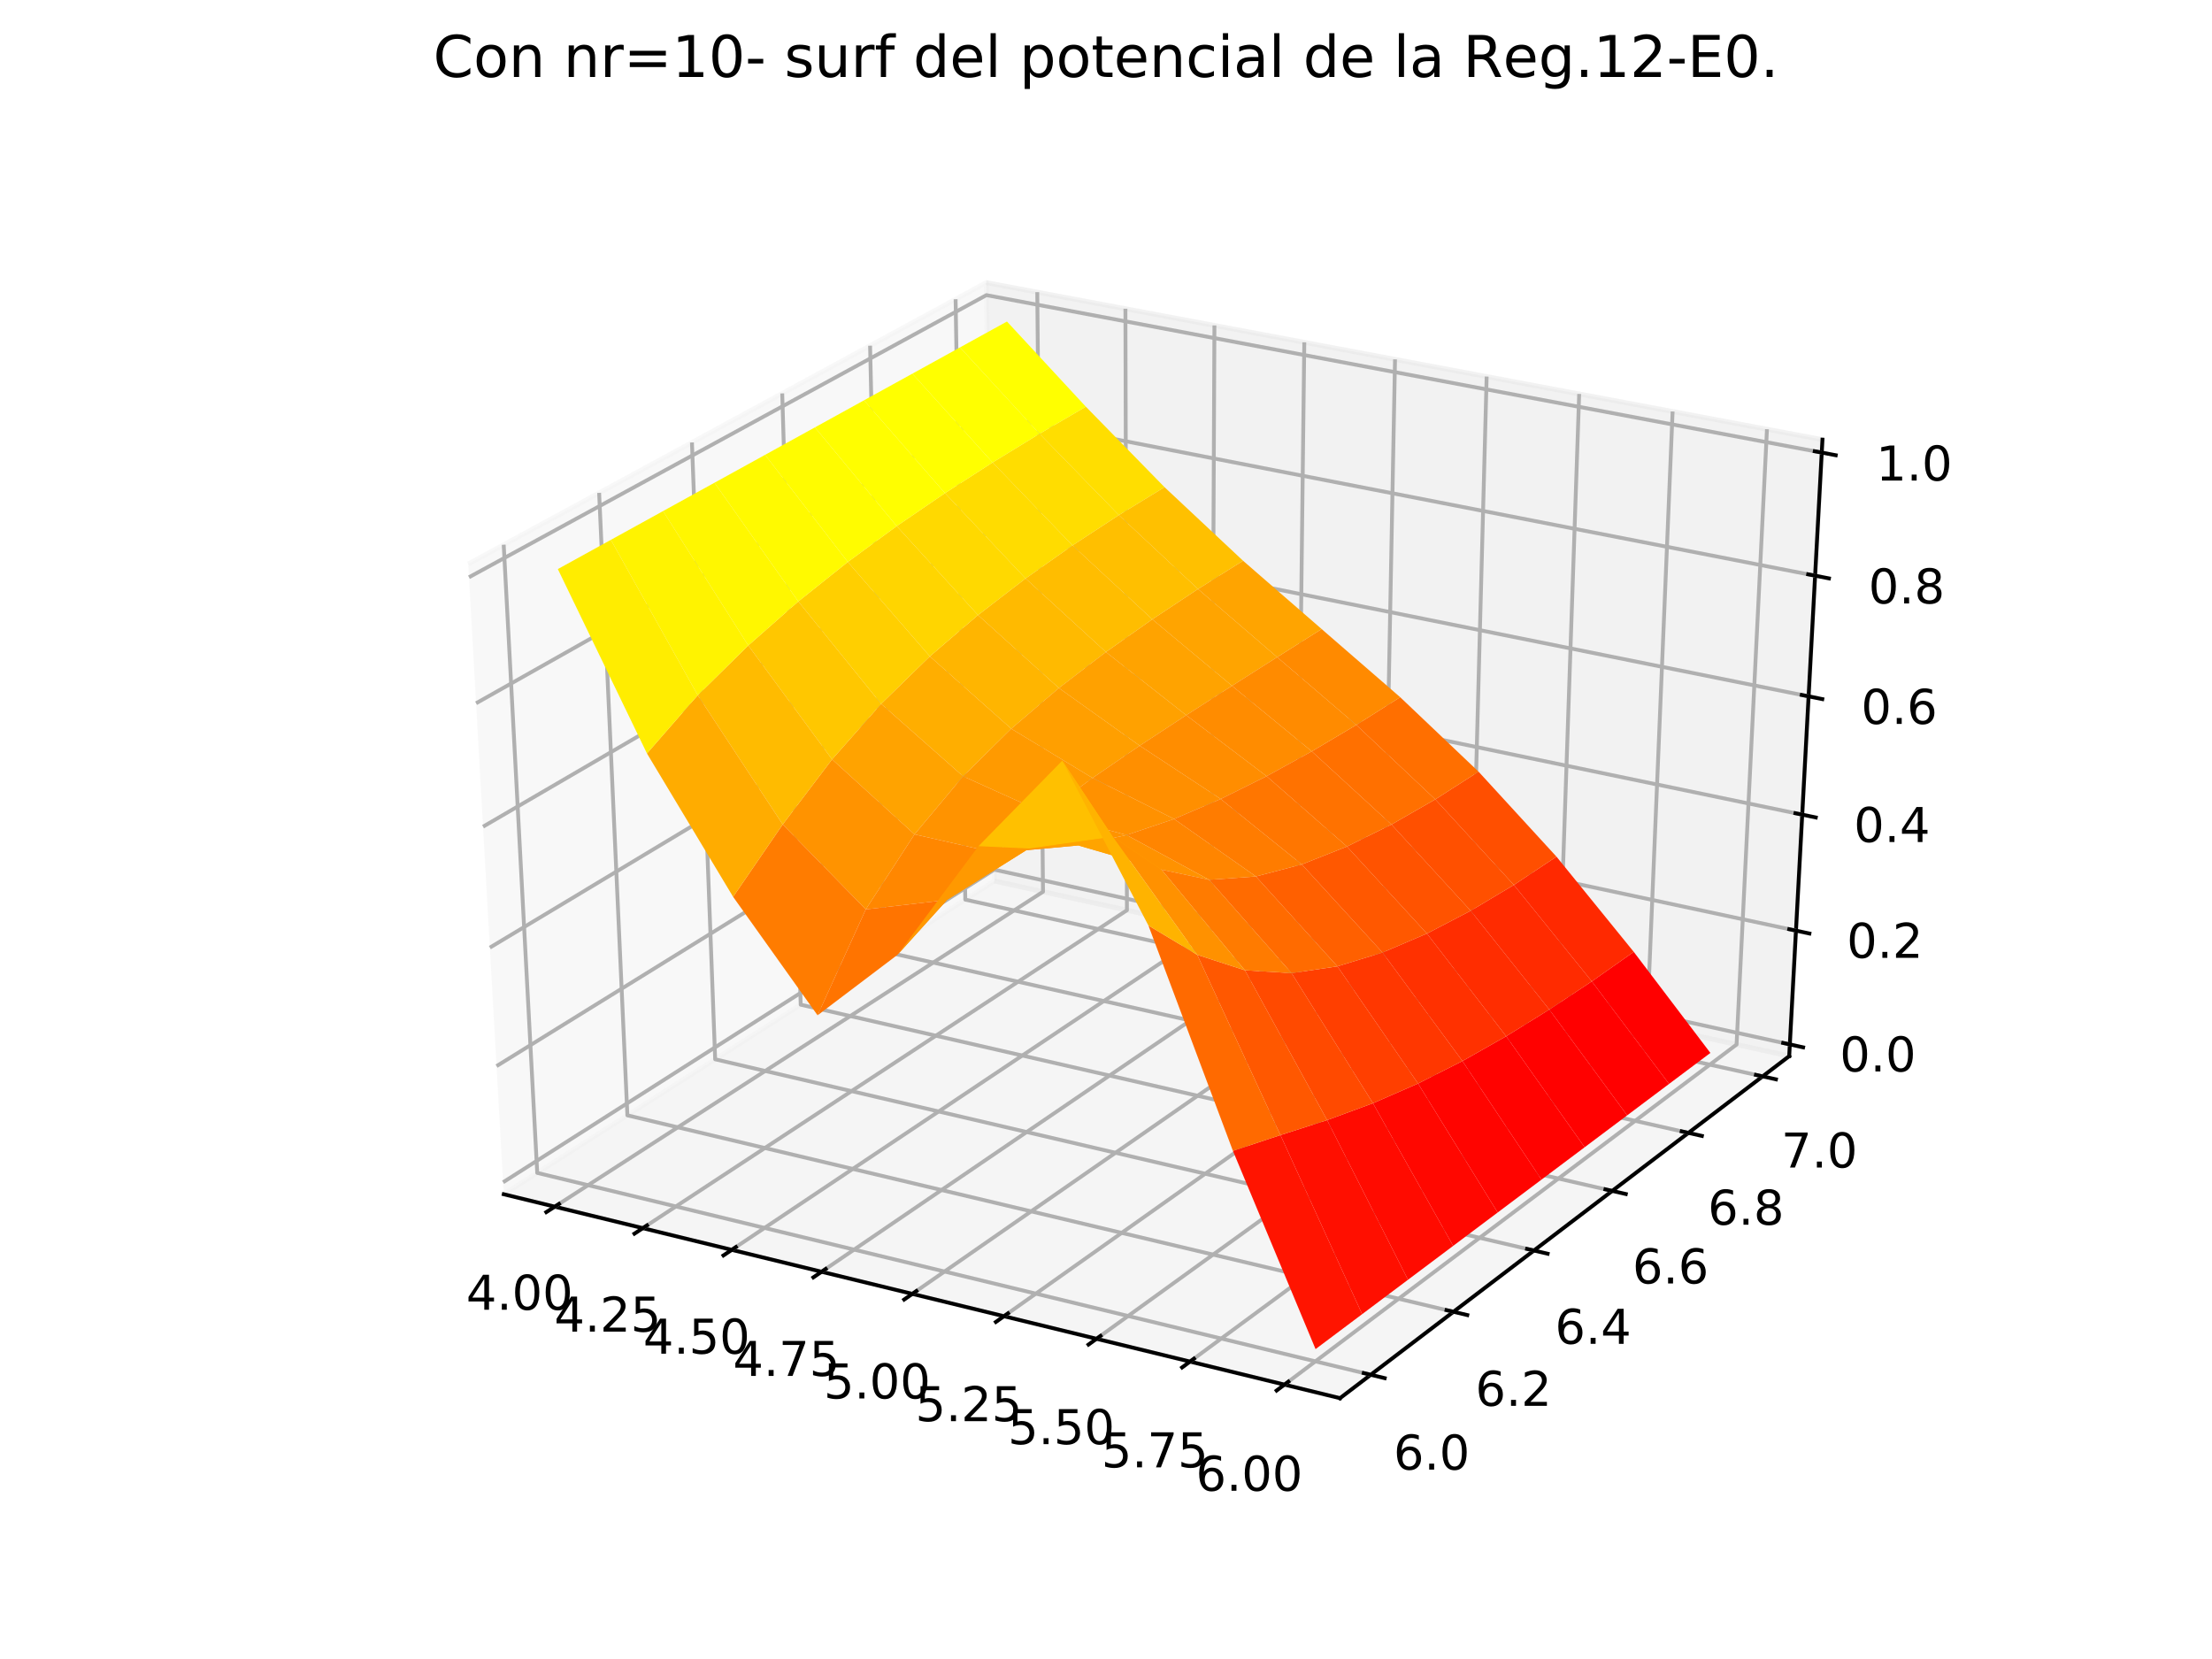 <?xml version="1.0" encoding="utf-8" standalone="no"?>
<!DOCTYPE svg PUBLIC "-//W3C//DTD SVG 1.1//EN"
  "http://www.w3.org/Graphics/SVG/1.1/DTD/svg11.dtd">
<!-- Created with matplotlib (https://matplotlib.org/) -->
<svg height="345.6pt" version="1.1" viewBox="0 0 460.8 345.6" width="460.8pt" xmlns="http://www.w3.org/2000/svg" xmlns:xlink="http://www.w3.org/1999/xlink">
 <defs>
  <style type="text/css">
*{stroke-linecap:butt;stroke-linejoin:round;}
  </style>
 </defs>
 <g id="figure_1">
  <g id="patch_1">
   <path d="M 0 345.6 
L 460.8 345.6 
L 460.8 0 
L 0 0 
z
" style="fill:#ffffff;"/>
  </g>
  <g id="patch_2">
   <path d="M 57.6 307.584 
L 414.72 307.584 
L 414.72 41.472 
L 57.6 41.472 
z
" style="fill:#ffffff;"/>
  </g>
  <g id="pane3d_1">
   <g id="patch_3">
    <path d="M 104.942 248.783 
L 207.151 183.538 
L 205.45 58.866 
L 97.541 117.487 
" style="fill:#f2f2f2;opacity:0.5;stroke:#f2f2f2;stroke-linejoin:miter;"/>
   </g>
  </g>
  <g id="pane3d_2">
   <g id="patch_4">
    <path d="M 207.151 183.538 
L 372.721 220.014 
L 379.649 91.583 
L 205.45 58.866 
" style="fill:#e6e6e6;opacity:0.5;stroke:#e6e6e6;stroke-linejoin:miter;"/>
   </g>
  </g>
  <g id="pane3d_3">
   <g id="patch_5">
    <path d="M 104.942 248.783 
L 279.144 291.265 
L 372.721 220.014 
L 207.151 183.538 
" style="fill:#ececec;opacity:0.5;stroke:#ececec;stroke-linejoin:miter;"/>
   </g>
  </g>
  <g id="axis3d_1">
   <g id="line2d_1">
    <path d="M 104.942 248.783 
L 279.144 291.265 
" style="fill:none;stroke:#000000;stroke-linecap:square;stroke-width:0.8;"/>
   </g>
   <g id="Line3DCollection_1">
    <path d="M 115.562 251.373 
L 217.277 185.769 
L 216.082 60.863 
" style="fill:none;stroke:#b0b0b0;stroke-width:0.8;"/>
    <path d="M 133.91 255.847 
L 234.762 189.621 
L 234.446 64.312 
" style="fill:none;stroke:#b0b0b0;stroke-width:0.8;"/>
    <path d="M 152.44 260.366 
L 252.406 193.508 
L 252.987 67.794 
" style="fill:none;stroke:#b0b0b0;stroke-width:0.8;"/>
    <path d="M 171.153 264.929 
L 270.212 197.431 
L 271.708 71.31 
" style="fill:none;stroke:#b0b0b0;stroke-width:0.8;"/>
    <path d="M 190.052 269.538 
L 288.183 201.39 
L 290.61 74.86 
" style="fill:none;stroke:#b0b0b0;stroke-width:0.8;"/>
    <path d="M 209.142 274.194 
L 306.321 205.386 
L 309.697 78.445 
" style="fill:none;stroke:#b0b0b0;stroke-width:0.8;"/>
    <path d="M 228.423 278.896 
L 324.628 209.419 
L 328.971 82.065 
" style="fill:none;stroke:#b0b0b0;stroke-width:0.8;"/>
    <path d="M 247.899 283.645 
L 343.107 213.49 
L 348.435 85.72 
" style="fill:none;stroke:#b0b0b0;stroke-width:0.8;"/>
    <path d="M 267.574 288.443 
L 361.759 217.599 
L 368.092 89.412 
" style="fill:none;stroke:#b0b0b0;stroke-width:0.8;"/>
   </g>
   <g id="xtick_1">
    <g id="line2d_2">
     <path d="M 116.439 250.807 
L 113.806 252.505 
" style="fill:none;stroke:#000000;stroke-linecap:square;stroke-width:0.8;"/>
    </g>
    <g id="text_1">
     <!-- 4.00 -->
     <defs>
      <path d="M 37.797 64.312 
L 12.891 25.391 
L 37.797 25.391 
z
M 35.203 72.906 
L 47.609 72.906 
L 47.609 25.391 
L 58.016 25.391 
L 58.016 17.188 
L 47.609 17.188 
L 47.609 0 
L 37.797 0 
L 37.797 17.188 
L 4.891 17.188 
L 4.891 26.703 
z
" id="DejaVuSans-52"/>
      <path d="M 10.688 12.406 
L 21 12.406 
L 21 0 
L 10.688 0 
z
" id="DejaVuSans-46"/>
      <path d="M 31.781 66.406 
Q 24.172 66.406 20.328 58.906 
Q 16.5 51.422 16.5 36.375 
Q 16.5 21.391 20.328 13.891 
Q 24.172 6.391 31.781 6.391 
Q 39.453 6.391 43.281 13.891 
Q 47.125 21.391 47.125 36.375 
Q 47.125 51.422 43.281 58.906 
Q 39.453 66.406 31.781 66.406 
z
M 31.781 74.219 
Q 44.047 74.219 50.516 64.516 
Q 56.984 54.828 56.984 36.375 
Q 56.984 17.969 50.516 8.266 
Q 44.047 -1.422 31.781 -1.422 
Q 19.531 -1.422 13.062 8.266 
Q 6.594 17.969 6.594 36.375 
Q 6.594 54.828 13.062 64.516 
Q 19.531 74.219 31.781 74.219 
z
" id="DejaVuSans-48"/>
     </defs>
     <g transform="translate(97.109 272.845)scale(0.1 -0.1)">
      <use xlink:href="#DejaVuSans-52"/>
      <use x="63.623" xlink:href="#DejaVuSans-46"/>
      <use x="95.41" xlink:href="#DejaVuSans-48"/>
      <use x="159.033" xlink:href="#DejaVuSans-48"/>
     </g>
    </g>
   </g>
   <g id="xtick_2">
    <g id="line2d_3">
     <path d="M 134.78 255.276 
L 132.169 256.991 
" style="fill:none;stroke:#000000;stroke-linecap:square;stroke-width:0.8;"/>
    </g>
    <g id="text_2">
     <!-- 4.25 -->
     <defs>
      <path d="M 19.188 8.297 
L 53.609 8.297 
L 53.609 0 
L 7.328 0 
L 7.328 8.297 
Q 12.938 14.109 22.625 23.891 
Q 32.328 33.688 34.812 36.531 
Q 39.547 41.844 41.422 45.531 
Q 43.312 49.219 43.312 52.781 
Q 43.312 58.594 39.234 62.25 
Q 35.156 65.922 28.609 65.922 
Q 23.969 65.922 18.812 64.312 
Q 13.672 62.703 7.812 59.422 
L 7.812 69.391 
Q 13.766 71.781 18.938 73 
Q 24.125 74.219 28.422 74.219 
Q 39.75 74.219 46.484 68.547 
Q 53.219 62.891 53.219 53.422 
Q 53.219 48.922 51.531 44.891 
Q 49.859 40.875 45.406 35.406 
Q 44.188 33.984 37.641 27.219 
Q 31.109 20.453 19.188 8.297 
z
" id="DejaVuSans-50"/>
      <path d="M 10.797 72.906 
L 49.516 72.906 
L 49.516 64.594 
L 19.828 64.594 
L 19.828 46.734 
Q 21.969 47.469 24.109 47.828 
Q 26.266 48.188 28.422 48.188 
Q 40.625 48.188 47.75 41.5 
Q 54.891 34.812 54.891 23.391 
Q 54.891 11.625 47.562 5.094 
Q 40.234 -1.422 26.906 -1.422 
Q 22.312 -1.422 17.547 -0.641 
Q 12.797 0.141 7.719 1.703 
L 7.719 11.625 
Q 12.109 9.234 16.797 8.062 
Q 21.484 6.891 26.703 6.891 
Q 35.156 6.891 40.078 11.328 
Q 45.016 15.766 45.016 23.391 
Q 45.016 31 40.078 35.438 
Q 35.156 39.891 26.703 39.891 
Q 22.75 39.891 18.812 39.016 
Q 14.891 38.141 10.797 36.281 
z
" id="DejaVuSans-53"/>
     </defs>
     <g transform="translate(115.455 277.396)scale(0.1 -0.1)">
      <use xlink:href="#DejaVuSans-52"/>
      <use x="63.623" xlink:href="#DejaVuSans-46"/>
      <use x="95.41" xlink:href="#DejaVuSans-50"/>
      <use x="159.033" xlink:href="#DejaVuSans-53"/>
     </g>
    </g>
   </g>
   <g id="xtick_3">
    <g id="line2d_4">
     <path d="M 153.302 259.789 
L 150.713 261.521 
" style="fill:none;stroke:#000000;stroke-linecap:square;stroke-width:0.8;"/>
    </g>
    <g id="text_3">
     <!-- 4.50 -->
     <g transform="translate(133.983 281.992)scale(0.1 -0.1)">
      <use xlink:href="#DejaVuSans-52"/>
      <use x="63.623" xlink:href="#DejaVuSans-46"/>
      <use x="95.41" xlink:href="#DejaVuSans-53"/>
      <use x="159.033" xlink:href="#DejaVuSans-48"/>
     </g>
    </g>
   </g>
   <g id="xtick_4">
    <g id="line2d_5">
     <path d="M 172.007 264.347 
L 169.441 266.096 
" style="fill:none;stroke:#000000;stroke-linecap:square;stroke-width:0.8;"/>
    </g>
    <g id="text_4">
     <!-- 4.75 -->
     <defs>
      <path d="M 8.203 72.906 
L 55.078 72.906 
L 55.078 68.703 
L 28.609 0 
L 18.312 0 
L 43.219 64.594 
L 8.203 64.594 
z
" id="DejaVuSans-55"/>
     </defs>
     <g transform="translate(152.694 286.633)scale(0.1 -0.1)">
      <use xlink:href="#DejaVuSans-52"/>
      <use x="63.623" xlink:href="#DejaVuSans-46"/>
      <use x="95.41" xlink:href="#DejaVuSans-55"/>
      <use x="159.033" xlink:href="#DejaVuSans-53"/>
     </g>
    </g>
   </g>
   <g id="xtick_5">
    <g id="line2d_6">
     <path d="M 190.899 268.95 
L 188.356 270.717 
" style="fill:none;stroke:#000000;stroke-linecap:square;stroke-width:0.8;"/>
    </g>
    <g id="text_5">
     <!-- 5.00 -->
     <g transform="translate(171.593 291.321)scale(0.1 -0.1)">
      <use xlink:href="#DejaVuSans-53"/>
      <use x="63.623" xlink:href="#DejaVuSans-46"/>
      <use x="95.41" xlink:href="#DejaVuSans-48"/>
      <use x="159.033" xlink:href="#DejaVuSans-48"/>
     </g>
    </g>
   </g>
   <g id="xtick_6">
    <g id="line2d_7">
     <path d="M 209.98 273.6 
L 207.461 275.384 
" style="fill:none;stroke:#000000;stroke-linecap:square;stroke-width:0.8;"/>
    </g>
    <g id="text_6">
     <!-- 5.25 -->
     <g transform="translate(190.681 296.057)scale(0.1 -0.1)">
      <use xlink:href="#DejaVuSans-53"/>
      <use x="63.623" xlink:href="#DejaVuSans-46"/>
      <use x="95.41" xlink:href="#DejaVuSans-50"/>
      <use x="159.033" xlink:href="#DejaVuSans-53"/>
     </g>
    </g>
   </g>
   <g id="xtick_7">
    <g id="line2d_8">
     <path d="M 229.254 278.296 
L 226.758 280.098 
" style="fill:none;stroke:#000000;stroke-linecap:square;stroke-width:0.8;"/>
    </g>
    <g id="text_7">
     <!-- 5.50 -->
     <g transform="translate(209.962 300.84)scale(0.1 -0.1)">
      <use xlink:href="#DejaVuSans-53"/>
      <use x="63.623" xlink:href="#DejaVuSans-46"/>
      <use x="95.41" xlink:href="#DejaVuSans-53"/>
      <use x="159.033" xlink:href="#DejaVuSans-48"/>
     </g>
    </g>
   </g>
   <g id="xtick_8">
    <g id="line2d_9">
     <path d="M 248.722 283.039 
L 246.252 284.86 
" style="fill:none;stroke:#000000;stroke-linecap:square;stroke-width:0.8;"/>
    </g>
    <g id="text_8">
     <!-- 5.75 -->
     <g transform="translate(229.438 305.671)scale(0.1 -0.1)">
      <use xlink:href="#DejaVuSans-53"/>
      <use x="63.623" xlink:href="#DejaVuSans-46"/>
      <use x="95.41" xlink:href="#DejaVuSans-55"/>
      <use x="159.033" xlink:href="#DejaVuSans-53"/>
     </g>
    </g>
   </g>
   <g id="xtick_9">
    <g id="line2d_10">
     <path d="M 268.388 287.831 
L 265.943 289.67 
" style="fill:none;stroke:#000000;stroke-linecap:square;stroke-width:0.8;"/>
    </g>
    <g id="text_9">
     <!-- 6.00 -->
     <defs>
      <path d="M 33.016 40.375 
Q 26.375 40.375 22.484 35.828 
Q 18.609 31.297 18.609 23.391 
Q 18.609 15.531 22.484 10.953 
Q 26.375 6.391 33.016 6.391 
Q 39.656 6.391 43.531 10.953 
Q 47.406 15.531 47.406 23.391 
Q 47.406 31.297 43.531 35.828 
Q 39.656 40.375 33.016 40.375 
z
M 52.594 71.297 
L 52.594 62.312 
Q 48.875 64.062 45.094 64.984 
Q 41.312 65.922 37.594 65.922 
Q 27.828 65.922 22.672 59.328 
Q 17.531 52.734 16.797 39.406 
Q 19.672 43.656 24.016 45.922 
Q 28.375 48.188 33.594 48.188 
Q 44.578 48.188 50.953 41.516 
Q 57.328 34.859 57.328 23.391 
Q 57.328 12.156 50.688 5.359 
Q 44.047 -1.422 33.016 -1.422 
Q 20.359 -1.422 13.672 8.266 
Q 6.984 17.969 6.984 36.375 
Q 6.984 53.656 15.188 63.938 
Q 23.391 74.219 37.203 74.219 
Q 40.922 74.219 44.703 73.484 
Q 48.484 72.75 52.594 71.297 
z
" id="DejaVuSans-54"/>
     </defs>
     <g transform="translate(249.113 310.552)scale(0.1 -0.1)">
      <use xlink:href="#DejaVuSans-54"/>
      <use x="63.623" xlink:href="#DejaVuSans-46"/>
      <use x="95.41" xlink:href="#DejaVuSans-48"/>
      <use x="159.033" xlink:href="#DejaVuSans-48"/>
     </g>
    </g>
   </g>
  </g>
  <g id="axis3d_2">
   <g id="line2d_11">
    <path d="M 372.721 220.014 
L 279.144 291.265 
" style="fill:none;stroke:#000000;stroke-linecap:square;stroke-width:0.8;"/>
   </g>
   <g id="Line3DCollection_2">
    <path d="M 104.93 113.473 
L 111.915 244.331 
L 285.548 286.389 
" style="fill:none;stroke:#b0b0b0;stroke-width:0.8;"/>
    <path d="M 124.81 102.673 
L 130.696 232.343 
L 302.782 273.267 
" style="fill:none;stroke:#b0b0b0;stroke-width:0.8;"/>
    <path d="M 144.143 92.171 
L 148.984 220.668 
L 319.544 260.504 
" style="fill:none;stroke:#b0b0b0;stroke-width:0.8;"/>
    <path d="M 162.95 81.954 
L 166.801 209.296 
L 335.853 248.086 
" style="fill:none;stroke:#b0b0b0;stroke-width:0.8;"/>
    <path d="M 181.252 72.012 
L 184.162 198.213 
L 351.728 235.998 
" style="fill:none;stroke:#b0b0b0;stroke-width:0.8;"/>
    <path d="M 199.07 62.332 
L 201.087 187.409 
L 367.186 224.228 
" style="fill:none;stroke:#b0b0b0;stroke-width:0.8;"/>
   </g>
   <g id="xtick_10">
    <g id="line2d_12">
     <path d="M 284.095 286.037 
L 288.458 287.093 
" style="fill:none;stroke:#000000;stroke-linecap:square;stroke-width:0.8;"/>
    </g>
    <g id="text_10">
     <!-- 6.0 -->
     <g transform="translate(290.296 306.145)scale(0.1 -0.1)">
      <use xlink:href="#DejaVuSans-54"/>
      <use x="63.623" xlink:href="#DejaVuSans-46"/>
      <use x="95.41" xlink:href="#DejaVuSans-48"/>
     </g>
    </g>
   </g>
   <g id="xtick_11">
    <g id="line2d_13">
     <path d="M 301.342 272.924 
L 305.663 273.952 
" style="fill:none;stroke:#000000;stroke-linecap:square;stroke-width:0.8;"/>
    </g>
    <g id="text_11">
     <!-- 6.2 -->
     <g transform="translate(307.345 292.861)scale(0.1 -0.1)">
      <use xlink:href="#DejaVuSans-54"/>
      <use x="63.623" xlink:href="#DejaVuSans-46"/>
      <use x="95.41" xlink:href="#DejaVuSans-50"/>
     </g>
    </g>
   </g>
   <g id="xtick_12">
    <g id="line2d_14">
     <path d="M 318.118 260.171 
L 322.398 261.171 
" style="fill:none;stroke:#000000;stroke-linecap:square;stroke-width:0.8;"/>
    </g>
    <g id="text_12">
     <!-- 6.4 -->
     <g transform="translate(323.927 279.94)scale(0.1 -0.1)">
      <use xlink:href="#DejaVuSans-54"/>
      <use x="63.623" xlink:href="#DejaVuSans-46"/>
      <use x="95.41" xlink:href="#DejaVuSans-52"/>
     </g>
    </g>
   </g>
   <g id="xtick_13">
    <g id="line2d_15">
     <path d="M 334.441 247.762 
L 338.681 248.734 
" style="fill:none;stroke:#000000;stroke-linecap:square;stroke-width:0.8;"/>
    </g>
    <g id="text_13">
     <!-- 6.6 -->
     <g transform="translate(340.062 267.369)scale(0.1 -0.1)">
      <use xlink:href="#DejaVuSans-54"/>
      <use x="63.623" xlink:href="#DejaVuSans-46"/>
      <use x="95.41" xlink:href="#DejaVuSans-54"/>
     </g>
    </g>
   </g>
   <g id="xtick_14">
    <g id="line2d_16">
     <path d="M 350.329 235.683 
L 354.53 236.63 
" style="fill:none;stroke:#000000;stroke-linecap:square;stroke-width:0.8;"/>
    </g>
    <g id="text_14">
     <!-- 6.8 -->
     <defs>
      <path d="M 31.781 34.625 
Q 24.75 34.625 20.719 30.859 
Q 16.703 27.094 16.703 20.516 
Q 16.703 13.922 20.719 10.156 
Q 24.75 6.391 31.781 6.391 
Q 38.812 6.391 42.859 10.172 
Q 46.922 13.969 46.922 20.516 
Q 46.922 27.094 42.891 30.859 
Q 38.875 34.625 31.781 34.625 
z
M 21.922 38.812 
Q 15.578 40.375 12.031 44.719 
Q 8.5 49.078 8.5 55.328 
Q 8.5 64.062 14.719 69.141 
Q 20.953 74.219 31.781 74.219 
Q 42.672 74.219 48.875 69.141 
Q 55.078 64.062 55.078 55.328 
Q 55.078 49.078 51.531 44.719 
Q 48 40.375 41.703 38.812 
Q 48.828 37.156 52.797 32.312 
Q 56.781 27.484 56.781 20.516 
Q 56.781 9.906 50.312 4.234 
Q 43.844 -1.422 31.781 -1.422 
Q 19.734 -1.422 13.25 4.234 
Q 6.781 9.906 6.781 20.516 
Q 6.781 27.484 10.781 32.312 
Q 14.797 37.156 21.922 38.812 
z
M 18.312 54.391 
Q 18.312 48.734 21.844 45.562 
Q 25.391 42.391 31.781 42.391 
Q 38.141 42.391 41.719 45.562 
Q 45.312 48.734 45.312 54.391 
Q 45.312 60.062 41.719 63.234 
Q 38.141 66.406 31.781 66.406 
Q 25.391 66.406 21.844 63.234 
Q 18.312 60.062 18.312 54.391 
z
" id="DejaVuSans-56"/>
     </defs>
     <g transform="translate(355.768 255.131)scale(0.1 -0.1)">
      <use xlink:href="#DejaVuSans-54"/>
      <use x="63.623" xlink:href="#DejaVuSans-46"/>
      <use x="95.41" xlink:href="#DejaVuSans-56"/>
     </g>
    </g>
   </g>
   <g id="xtick_15">
    <g id="line2d_17">
     <path d="M 365.8 223.921 
L 369.961 224.844 
" style="fill:none;stroke:#000000;stroke-linecap:square;stroke-width:0.8;"/>
    </g>
    <g id="text_15">
     <!-- 7.0 -->
     <g transform="translate(371.061 243.216)scale(0.1 -0.1)">
      <use xlink:href="#DejaVuSans-55"/>
      <use x="63.623" xlink:href="#DejaVuSans-46"/>
      <use x="95.41" xlink:href="#DejaVuSans-48"/>
     </g>
    </g>
   </g>
  </g>
  <g id="axis3d_3">
   <g id="line2d_18">
    <path d="M 372.721 220.014 
L 379.649 91.583 
" style="fill:none;stroke:#000000;stroke-linecap:square;stroke-width:0.8;"/>
   </g>
   <g id="Line3DCollection_3">
    <path d="M 372.853 217.571 
L 207.119 181.162 
L 104.801 246.29 
" style="fill:none;stroke:#b0b0b0;stroke-width:0.8;"/>
    <path d="M 374.131 193.87 
L 206.804 158.115 
L 103.437 222.092 
" style="fill:none;stroke:#b0b0b0;stroke-width:0.8;"/>
    <path d="M 375.435 169.704 
L 206.484 134.636 
L 102.046 197.405 
" style="fill:none;stroke:#b0b0b0;stroke-width:0.8;"/>
    <path d="M 376.764 145.061 
L 206.157 110.713 
L 100.626 172.213 
" style="fill:none;stroke:#b0b0b0;stroke-width:0.8;"/>
    <path d="M 378.12 119.926 
L 205.825 86.333 
L 99.177 146.501 
" style="fill:none;stroke:#b0b0b0;stroke-width:0.8;"/>
    <path d="M 379.503 94.284 
L 205.485 61.482 
L 97.697 120.253 
" style="fill:none;stroke:#b0b0b0;stroke-width:0.8;"/>
   </g>
   <g id="xtick_16">
    <g id="line2d_19">
     <path d="M 371.47 217.267 
L 375.622 218.179 
" style="fill:none;stroke:#000000;stroke-linecap:square;stroke-width:0.8;"/>
    </g>
    <g id="text_16">
     <!-- 0.0 -->
     <g transform="translate(383.251 223.204)scale(0.1 -0.1)">
      <use xlink:href="#DejaVuSans-48"/>
      <use x="63.623" xlink:href="#DejaVuSans-46"/>
      <use x="95.41" xlink:href="#DejaVuSans-48"/>
     </g>
    </g>
   </g>
   <g id="xtick_17">
    <g id="line2d_20">
     <path d="M 372.735 193.571 
L 376.928 194.467 
" style="fill:none;stroke:#000000;stroke-linecap:square;stroke-width:0.8;"/>
    </g>
    <g id="text_17">
     <!-- 0.2 -->
     <g transform="translate(384.704 199.537)scale(0.1 -0.1)">
      <use xlink:href="#DejaVuSans-48"/>
      <use x="63.623" xlink:href="#DejaVuSans-46"/>
      <use x="95.41" xlink:href="#DejaVuSans-50"/>
     </g>
    </g>
   </g>
   <g id="xtick_18">
    <g id="line2d_21">
     <path d="M 374.024 169.412 
L 378.259 170.291 
" style="fill:none;stroke:#000000;stroke-linecap:square;stroke-width:0.8;"/>
    </g>
    <g id="text_18">
     <!-- 0.4 -->
     <g transform="translate(386.186 175.408)scale(0.1 -0.1)">
      <use xlink:href="#DejaVuSans-48"/>
      <use x="63.623" xlink:href="#DejaVuSans-46"/>
      <use x="95.41" xlink:href="#DejaVuSans-52"/>
     </g>
    </g>
   </g>
   <g id="xtick_19">
    <g id="line2d_22">
     <path d="M 375.339 144.774 
L 379.618 145.636 
" style="fill:none;stroke:#000000;stroke-linecap:square;stroke-width:0.8;"/>
    </g>
    <g id="text_19">
     <!-- 0.6 -->
     <g transform="translate(387.696 150.803)scale(0.1 -0.1)">
      <use xlink:href="#DejaVuSans-48"/>
      <use x="63.623" xlink:href="#DejaVuSans-46"/>
      <use x="95.41" xlink:href="#DejaVuSans-54"/>
     </g>
    </g>
   </g>
   <g id="xtick_20">
    <g id="line2d_23">
     <path d="M 376.68 119.645 
L 381.003 120.488 
" style="fill:none;stroke:#000000;stroke-linecap:square;stroke-width:0.8;"/>
    </g>
    <g id="text_20">
     <!-- 0.8 -->
     <g transform="translate(389.237 125.708)scale(0.1 -0.1)">
      <use xlink:href="#DejaVuSans-48"/>
      <use x="63.623" xlink:href="#DejaVuSans-46"/>
      <use x="95.41" xlink:href="#DejaVuSans-56"/>
     </g>
    </g>
   </g>
   <g id="xtick_21">
    <g id="line2d_24">
     <path d="M 378.048 94.009 
L 382.416 94.833 
" style="fill:none;stroke:#000000;stroke-linecap:square;stroke-width:0.8;"/>
    </g>
    <g id="text_21">
     <!-- 1.0 -->
     <defs>
      <path d="M 12.406 8.297 
L 28.516 8.297 
L 28.516 63.922 
L 10.984 60.406 
L 10.984 69.391 
L 28.422 72.906 
L 38.281 72.906 
L 38.281 8.297 
L 54.391 8.297 
L 54.391 0 
L 12.406 0 
z
" id="DejaVuSans-49"/>
     </defs>
     <g transform="translate(390.809 100.107)scale(0.1 -0.1)">
      <use xlink:href="#DejaVuSans-49"/>
      <use x="63.623" xlink:href="#DejaVuSans-46"/>
      <use x="95.41" xlink:href="#DejaVuSans-48"/>
     </g>
    </g>
   </g>
  </g>
  <g id="axes_1">
   <g id="Poly3DCollection_1">
    <path clip-path="url(#pd09f44972d)" d="M 331.604 204.436 
L 347.701 225.797 
L 356.303 219.344 
L 340.342 198.292 
z
" style="fill:#ff0000;"/>
    <path clip-path="url(#pd09f44972d)" d="M 315.368 184.352 
L 331.604 204.436 
L 340.342 198.292 
L 324.244 178.456 
z
" style="fill:#ff2900;"/>
    <path clip-path="url(#pd09f44972d)" d="M 299 166.523 
L 315.368 184.352 
L 324.244 178.456 
L 308.01 160.752 
z
" style="fill:#ff4f00;"/>
    <path clip-path="url(#pd09f44972d)" d="M 282.544 151.019 
L 299 166.523 
L 308.01 160.752 
L 291.684 145.239 
z
" style="fill:#ff6f00;"/>
    <path clip-path="url(#pd09f44972d)" d="M 266.057 136.897 
L 282.544 151.019 
L 291.684 145.239 
L 275.321 131.042 
z
" style="fill:#ff8a00;"/>
    <path clip-path="url(#pd09f44972d)" d="M 249.571 122.709 
L 266.057 136.897 
L 275.321 131.042 
L 258.957 116.817 
z
" style="fill:#ffa400;"/>
    <path clip-path="url(#pd09f44972d)" d="M 233.081 107.306 
L 249.571 122.709 
L 258.957 116.817 
L 242.592 101.486 
z
" style="fill:#ffc000;"/>
    <path clip-path="url(#pd09f44972d)" d="M 216.561 90.36 
L 233.081 107.306 
L 242.592 101.486 
L 226.202 84.722 
z
" style="fill:#ffde00;"/>
    <path clip-path="url(#pd09f44972d)" d="M 322.747 210.312 
L 338.972 232.346 
L 347.701 225.797 
L 331.604 204.436 
z
" style="fill:#ff0000;"/>
    <path clip-path="url(#pd09f44972d)" d="M 199.989 72.368 
L 216.561 90.36 
L 226.202 84.722 
L 209.767 66.979 
z
" style="fill:#ffff00;"/>
    <path clip-path="url(#pd09f44972d)" d="M 306.375 189.727 
L 322.747 210.312 
L 331.604 204.436 
L 315.368 184.352 
z
" style="fill:#ff2b00;"/>
    <path clip-path="url(#pd09f44972d)" d="M 289.866 171.759 
L 306.375 189.727 
L 315.368 184.352 
L 299 166.523 
z
" style="fill:#ff5000;"/>
    <path clip-path="url(#pd09f44972d)" d="M 273.271 156.523 
L 289.866 171.759 
L 299 166.523 
L 282.544 151.019 
z
" style="fill:#ff7000;"/>
    <path clip-path="url(#pd09f44972d)" d="M 240.046 129.015 
L 256.654 142.866 
L 266.057 136.897 
L 249.571 122.709 
z
" style="fill:#ffa400;"/>
    <path clip-path="url(#pd09f44972d)" d="M 256.654 142.866 
L 273.271 156.523 
L 282.544 151.019 
L 266.057 136.897 
z
" style="fill:#ff8b00;"/>
    <path clip-path="url(#pd09f44972d)" d="M 223.432 113.616 
L 240.046 129.015 
L 249.571 122.709 
L 233.081 107.306 
z
" style="fill:#ffbf00;"/>
    <path clip-path="url(#pd09f44972d)" d="M 206.779 96.345 
L 223.432 113.616 
L 233.081 107.306 
L 216.561 90.36 
z
" style="fill:#ffdd00;"/>
    <path clip-path="url(#pd09f44972d)" d="M 313.766 215.871 
L 330.112 238.992 
L 338.972 232.346 
L 322.747 210.312 
z
" style="fill:#ff0100;"/>
    <path clip-path="url(#pd09f44972d)" d="M 190.064 77.839 
L 206.779 96.345 
L 216.561 90.36 
L 199.989 72.368 
z
" style="fill:#ffff00;"/>
    <path clip-path="url(#pd09f44972d)" d="M 297.257 194.479 
L 313.766 215.871 
L 322.747 210.312 
L 306.375 189.727 
z
" style="fill:#ff2d00;"/>
    <path clip-path="url(#pd09f44972d)" d="M 280.599 176.345 
L 297.257 194.479 
L 306.375 189.727 
L 289.866 171.759 
z
" style="fill:#ff5300;"/>
    <path clip-path="url(#pd09f44972d)" d="M 230.383 135.831 
L 247.111 148.989 
L 256.654 142.866 
L 240.046 129.015 
z
" style="fill:#ffa300;"/>
    <path clip-path="url(#pd09f44972d)" d="M 213.648 120.507 
L 230.383 135.831 
L 240.046 129.015 
L 223.432 113.616 
z
" style="fill:#ffbd00;"/>
    <path clip-path="url(#pd09f44972d)" d="M 247.111 148.989 
L 263.859 161.697 
L 273.271 156.523 
L 256.654 142.866 
z
" style="fill:#ff8c00;"/>
    <path clip-path="url(#pd09f44972d)" d="M 263.859 161.697 
L 280.599 176.345 
L 289.866 171.759 
L 273.271 156.523 
z
" style="fill:#ff7200;"/>
    <path clip-path="url(#pd09f44972d)" d="M 196.859 102.73 
L 213.648 120.507 
L 223.432 113.616 
L 206.779 96.345 
z
" style="fill:#ffdc00;"/>
    <path clip-path="url(#pd09f44972d)" d="M 304.655 221.038 
L 321.12 245.737 
L 330.112 238.992 
L 313.766 215.871 
z
" style="fill:#ff0200;"/>
    <path clip-path="url(#pd09f44972d)" d="M 179.99 83.391 
L 196.859 102.73 
L 206.779 96.345 
L 190.064 77.839 
z
" style="fill:#ffff00;"/>
    <path clip-path="url(#pd09f44972d)" d="M 288.005 198.43 
L 304.655 221.038 
L 313.766 215.871 
L 297.257 194.479 
z
" style="fill:#ff3100;"/>
    <path clip-path="url(#pd09f44972d)" d="M 203.734 128.136 
L 220.586 143.334 
L 230.383 135.831 
L 213.648 120.507 
z
" style="fill:#ffba00;"/>
    <path clip-path="url(#pd09f44972d)" d="M 220.586 143.334 
L 237.423 155.343 
L 247.111 148.989 
L 230.383 135.831 
z
" style="fill:#ffa100;"/>
    <path clip-path="url(#pd09f44972d)" d="M 186.803 109.598 
L 203.734 128.136 
L 213.648 120.507 
L 196.859 102.73 
z
" style="fill:#ffd900;"/>
    <path clip-path="url(#pd09f44972d)" d="M 271.191 180.071 
L 288.005 198.43 
L 297.257 194.479 
L 280.599 176.345 
z
" style="fill:#ff5800;"/>
    <path clip-path="url(#pd09f44972d)" d="M 237.423 155.343 
L 254.299 166.446 
L 263.859 161.697 
L 247.111 148.989 
z
" style="fill:#ff8d00;"/>
    <path clip-path="url(#pd09f44972d)" d="M 254.299 166.446 
L 271.191 180.071 
L 280.599 176.345 
L 263.859 161.697 
z
" style="fill:#ff7600;"/>
    <path clip-path="url(#pd09f44972d)" d="M 169.763 89.028 
L 186.803 109.598 
L 196.859 102.73 
L 179.99 83.391 
z
" style="fill:#fffe00;"/>
    <path clip-path="url(#pd09f44972d)" d="M 295.407 225.718 
L 311.992 252.585 
L 321.12 245.737 
L 304.655 221.038 
z
" style="fill:#ff0400;"/>
    <path clip-path="url(#pd09f44972d)" d="M 193.699 136.737 
L 210.662 151.809 
L 220.586 143.334 
L 203.734 128.136 
z
" style="fill:#ffb500;"/>
    <path clip-path="url(#pd09f44972d)" d="M 278.611 201.308 
L 295.407 225.718 
L 304.655 221.038 
L 288.005 198.43 
z
" style="fill:#ff3700;"/>
    <path clip-path="url(#pd09f44972d)" d="M 210.662 151.809 
L 227.592 162.063 
L 237.423 155.343 
L 220.586 143.334 
z
" style="fill:#ff9f00;"/>
    <path clip-path="url(#pd09f44972d)" d="M 176.614 117.07 
L 193.699 136.737 
L 203.734 128.136 
L 186.803 109.598 
z
" style="fill:#ffd500;"/>
    <path clip-path="url(#pd09f44972d)" d="M 227.592 162.063 
L 244.584 170.61 
L 254.299 166.446 
L 237.423 155.343 
z
" style="fill:#ff8f00;"/>
    <path clip-path="url(#pd09f44972d)" d="M 261.63 182.58 
L 278.611 201.308 
L 288.005 198.43 
L 271.191 180.071 
z
" style="fill:#ff6000;"/>
    <path clip-path="url(#pd09f44972d)" d="M 159.379 94.752 
L 176.614 117.07 
L 186.803 109.598 
L 169.763 89.028 
z
" style="fill:#fffc00;"/>
    <path clip-path="url(#pd09f44972d)" d="M 244.584 170.61 
L 261.63 182.58 
L 271.191 180.071 
L 254.299 166.446 
z
" style="fill:#ff7c00;"/>
    <path clip-path="url(#pd09f44972d)" d="M 286.014 229.825 
L 302.724 259.537 
L 311.992 252.585 
L 295.407 225.718 
z
" style="fill:#ff0700;"/>
    <path clip-path="url(#pd09f44972d)" d="M 183.558 146.628 
L 200.626 161.717 
L 210.662 151.809 
L 193.699 136.737 
z
" style="fill:#ffae00;"/>
    <path clip-path="url(#pd09f44972d)" d="M 200.626 161.717 
L 217.618 169.382 
L 227.592 162.063 
L 210.662 151.809 
z
" style="fill:#ff9a00;"/>
    <path clip-path="url(#pd09f44972d)" d="M 166.302 125.299 
L 183.558 146.628 
L 193.699 136.737 
L 176.614 117.07 
z
" style="fill:#ffcf00;"/>
    <path clip-path="url(#pd09f44972d)" d="M 269.061 202.72 
L 286.014 229.825 
L 295.407 225.718 
L 278.611 201.308 
z
" style="fill:#ff3f00;"/>
    <path clip-path="url(#pd09f44972d)" d="M 217.618 169.382 
L 234.699 173.95 
L 244.584 170.61 
L 227.592 162.063 
z
" style="fill:#ff9100;"/>
    <path clip-path="url(#pd09f44972d)" d="M 148.836 100.563 
L 166.302 125.299 
L 176.614 117.07 
L 159.379 94.752 
z
" style="fill:#fffa00;"/>
    <path clip-path="url(#pd09f44972d)" d="M 173.334 158.196 
L 190.507 173.813 
L 200.626 161.717 
L 183.558 146.628 
z
" style="fill:#ffa300;"/>
    <path clip-path="url(#pd09f44972d)" d="M 251.899 183.283 
L 269.061 202.72 
L 278.611 201.308 
L 261.63 182.58 
z
" style="fill:#ff6b00;"/>
    <path clip-path="url(#pd09f44972d)" d="M 276.465 233.342 
L 293.314 266.596 
L 302.724 259.537 
L 286.014 229.825 
z
" style="fill:#ff0b00;"/>
    <path clip-path="url(#pd09f44972d)" d="M 234.699 173.95 
L 251.899 183.283 
L 261.63 182.58 
L 244.584 170.61 
z
" style="fill:#ff8500;"/>
    <path clip-path="url(#pd09f44972d)" d="M 155.876 134.469 
L 173.334 158.196 
L 183.558 146.628 
L 166.302 125.299 
z
" style="fill:#ffc700;"/>
    <path clip-path="url(#pd09f44972d)" d="M 190.507 173.813 
L 207.51 177.68 
L 217.618 169.382 
L 200.626 161.717 
z
" style="fill:#ff9300;"/>
    <path clip-path="url(#pd09f44972d)" d="M 163.053 171.747 
L 180.362 189.441 
L 190.507 173.813 
L 173.334 158.196 
z
" style="fill:#ff9300;"/>
    <path clip-path="url(#pd09f44972d)" d="M 138.129 106.465 
L 155.876 134.469 
L 166.302 125.299 
L 148.836 100.563 
z
" style="fill:#fff700;"/>
    <path clip-path="url(#pd09f44972d)" d="M 207.51 177.68 
L 224.628 176.121 
L 234.699 173.95 
L 217.618 169.382 
z
" style="fill:#ff9300;"/>
    <path clip-path="url(#pd09f44972d)" d="M 259.336 202.129 
L 276.465 233.342 
L 286.014 229.825 
L 269.061 202.72 
z
" style="fill:#ff4a00;"/>
    <path clip-path="url(#pd09f44972d)" d="M 180.362 189.441 
L 197.285 187.476 
L 207.51 177.68 
L 190.507 173.813 
z
" style="fill:#ff8700;"/>
    <path clip-path="url(#pd09f44972d)" d="M 145.355 144.832 
L 163.053 171.747 
L 173.334 158.196 
L 155.876 134.469 
z
" style="fill:#ffbb00;"/>
    <path clip-path="url(#pd09f44972d)" d="M 152.722 186.827 
L 170.317 211.506 
L 180.362 189.441 
L 163.053 171.747 
z
" style="fill:#ff7c00;"/>
    <path clip-path="url(#pd09f44972d)" d="M 266.745 236.462 
L 283.759 273.765 
L 293.314 266.596 
L 276.465 233.342 
z
" style="fill:#ff0f00;"/>
    <path clip-path="url(#pd09f44972d)" d="M 224.628 176.121 
L 241.972 181.165 
L 251.899 183.283 
L 234.699 173.95 
z
" style="fill:#ff9200;"/>
    <path clip-path="url(#pd09f44972d)" d="M 241.972 181.165 
L 259.336 202.129 
L 269.061 202.72 
L 251.899 183.283 
z
" style="fill:#ff7b00;"/>
    <path clip-path="url(#pd09f44972d)" d="M 170.317 211.506 
L 186.96 198.908 
L 197.285 187.476 
L 180.362 189.441 
z
" style="fill:#ff7400;"/>
    <path clip-path="url(#pd09f44972d)" d="M 127.254 112.459 
L 145.355 144.832 
L 155.876 134.469 
L 138.129 106.465 
z
" style="fill:#fff300;"/>
    <path clip-path="url(#pd09f44972d)" d="M 134.774 156.959 
L 152.722 186.827 
L 163.053 171.747 
L 145.355 144.832 
z
" style="fill:#ffac00;"/>
    <path clip-path="url(#pd09f44972d)" d="M 197.285 187.476 
L 214.347 176.77 
L 224.628 176.121 
L 207.51 177.68 
z
" style="fill:#ff9600;"/>
    <path clip-path="url(#pd09f44972d)" d="M 249.409 198.908 
L 266.745 236.462 
L 276.465 233.342 
L 259.336 202.129 
z
" style="fill:#ff5800;"/>
    <path clip-path="url(#pd09f44972d)" d="M 256.84 239.748 
L 274.054 281.045 
L 283.759 273.765 
L 266.745 236.462 
z
" style="fill:#ff1400;"/>
    <path clip-path="url(#pd09f44972d)" d="M 116.207 118.547 
L 134.774 156.959 
L 145.355 144.832 
L 127.254 112.459 
z
" style="fill:#ffed00;"/>
    <path clip-path="url(#pd09f44972d)" d="M 214.347 176.77 
L 231.8 174.311 
L 241.972 181.165 
L 224.628 176.121 
z
" style="fill:#ffa400;"/>
    <path clip-path="url(#pd09f44972d)" d="M 231.8 174.311 
L 249.409 198.908 
L 259.336 202.129 
L 241.972 181.165 
z
" style="fill:#ff9100;"/>
    <path clip-path="url(#pd09f44972d)" d="M 186.96 198.908 
L 203.836 176.271 
L 214.347 176.77 
L 197.285 187.476 
z
" style="fill:#ff9900;"/>
    <path clip-path="url(#pd09f44972d)" d="M 239.239 192.802 
L 256.84 239.748 
L 266.745 236.462 
L 249.409 198.908 
z
" style="fill:#ff6a00;"/>
    <path clip-path="url(#pd09f44972d)" d="M 203.836 176.271 
L 221.283 158.462 
L 231.8 174.311 
L 214.347 176.77 
z
" style="fill:#ffc000;"/>
    <path clip-path="url(#pd09f44972d)" d="M 221.283 158.462 
L 239.239 192.802 
L 249.409 198.908 
L 231.8 174.311 
z
" style="fill:#ffb300;"/>
   </g>
  </g>
  <g id="text_22">
   <!-- Con nr=10- surf del potencial de la Reg.12-E0. -->
   <defs>
    <path d="M 64.406 67.281 
L 64.406 56.891 
Q 59.422 61.531 53.781 63.812 
Q 48.141 66.109 41.797 66.109 
Q 29.297 66.109 22.656 58.469 
Q 16.016 50.828 16.016 36.375 
Q 16.016 21.969 22.656 14.328 
Q 29.297 6.688 41.797 6.688 
Q 48.141 6.688 53.781 8.984 
Q 59.422 11.281 64.406 15.922 
L 64.406 5.609 
Q 59.234 2.094 53.438 0.328 
Q 47.656 -1.422 41.219 -1.422 
Q 24.656 -1.422 15.125 8.703 
Q 5.609 18.844 5.609 36.375 
Q 5.609 53.953 15.125 64.078 
Q 24.656 74.219 41.219 74.219 
Q 47.75 74.219 53.531 72.484 
Q 59.328 70.75 64.406 67.281 
z
" id="DejaVuSans-67"/>
    <path d="M 30.609 48.391 
Q 23.391 48.391 19.188 42.75 
Q 14.984 37.109 14.984 27.297 
Q 14.984 17.484 19.156 11.844 
Q 23.344 6.203 30.609 6.203 
Q 37.797 6.203 41.984 11.859 
Q 46.188 17.531 46.188 27.297 
Q 46.188 37.016 41.984 42.703 
Q 37.797 48.391 30.609 48.391 
z
M 30.609 56 
Q 42.328 56 49.016 48.375 
Q 55.719 40.766 55.719 27.297 
Q 55.719 13.875 49.016 6.219 
Q 42.328 -1.422 30.609 -1.422 
Q 18.844 -1.422 12.172 6.219 
Q 5.516 13.875 5.516 27.297 
Q 5.516 40.766 12.172 48.375 
Q 18.844 56 30.609 56 
z
" id="DejaVuSans-111"/>
    <path d="M 54.891 33.016 
L 54.891 0 
L 45.906 0 
L 45.906 32.719 
Q 45.906 40.484 42.875 44.328 
Q 39.844 48.188 33.797 48.188 
Q 26.516 48.188 22.312 43.547 
Q 18.109 38.922 18.109 30.906 
L 18.109 0 
L 9.078 0 
L 9.078 54.688 
L 18.109 54.688 
L 18.109 46.188 
Q 21.344 51.125 25.703 53.562 
Q 30.078 56 35.797 56 
Q 45.219 56 50.047 50.172 
Q 54.891 44.344 54.891 33.016 
z
" id="DejaVuSans-110"/>
    <path id="DejaVuSans-32"/>
    <path d="M 41.109 46.297 
Q 39.594 47.172 37.812 47.578 
Q 36.031 48 33.891 48 
Q 26.266 48 22.188 43.047 
Q 18.109 38.094 18.109 28.812 
L 18.109 0 
L 9.078 0 
L 9.078 54.688 
L 18.109 54.688 
L 18.109 46.188 
Q 20.953 51.172 25.484 53.578 
Q 30.031 56 36.531 56 
Q 37.453 56 38.578 55.875 
Q 39.703 55.766 41.062 55.516 
z
" id="DejaVuSans-114"/>
    <path d="M 10.594 45.406 
L 73.188 45.406 
L 73.188 37.203 
L 10.594 37.203 
z
M 10.594 25.484 
L 73.188 25.484 
L 73.188 17.188 
L 10.594 17.188 
z
" id="DejaVuSans-61"/>
    <path d="M 4.891 31.391 
L 31.203 31.391 
L 31.203 23.391 
L 4.891 23.391 
z
" id="DejaVuSans-45"/>
    <path d="M 44.281 53.078 
L 44.281 44.578 
Q 40.484 46.531 36.375 47.5 
Q 32.281 48.484 27.875 48.484 
Q 21.188 48.484 17.844 46.438 
Q 14.5 44.391 14.5 40.281 
Q 14.5 37.156 16.891 35.375 
Q 19.281 33.594 26.516 31.984 
L 29.594 31.297 
Q 39.156 29.25 43.188 25.516 
Q 47.219 21.781 47.219 15.094 
Q 47.219 7.469 41.188 3.016 
Q 35.156 -1.422 24.609 -1.422 
Q 20.219 -1.422 15.453 -0.562 
Q 10.688 0.297 5.422 2 
L 5.422 11.281 
Q 10.406 8.688 15.234 7.391 
Q 20.062 6.109 24.812 6.109 
Q 31.156 6.109 34.562 8.281 
Q 37.984 10.453 37.984 14.406 
Q 37.984 18.062 35.516 20.016 
Q 33.062 21.969 24.703 23.781 
L 21.578 24.516 
Q 13.234 26.266 9.516 29.906 
Q 5.812 33.547 5.812 39.891 
Q 5.812 47.609 11.281 51.797 
Q 16.75 56 26.812 56 
Q 31.781 56 36.172 55.266 
Q 40.578 54.547 44.281 53.078 
z
" id="DejaVuSans-115"/>
    <path d="M 8.5 21.578 
L 8.5 54.688 
L 17.484 54.688 
L 17.484 21.922 
Q 17.484 14.156 20.5 10.266 
Q 23.531 6.391 29.594 6.391 
Q 36.859 6.391 41.078 11.031 
Q 45.312 15.672 45.312 23.688 
L 45.312 54.688 
L 54.297 54.688 
L 54.297 0 
L 45.312 0 
L 45.312 8.406 
Q 42.047 3.422 37.719 1 
Q 33.406 -1.422 27.688 -1.422 
Q 18.266 -1.422 13.375 4.438 
Q 8.5 10.297 8.5 21.578 
z
M 31.109 56 
z
" id="DejaVuSans-117"/>
    <path d="M 37.109 75.984 
L 37.109 68.5 
L 28.516 68.5 
Q 23.688 68.5 21.797 66.547 
Q 19.922 64.594 19.922 59.516 
L 19.922 54.688 
L 34.719 54.688 
L 34.719 47.703 
L 19.922 47.703 
L 19.922 0 
L 10.891 0 
L 10.891 47.703 
L 2.297 47.703 
L 2.297 54.688 
L 10.891 54.688 
L 10.891 58.5 
Q 10.891 67.625 15.141 71.797 
Q 19.391 75.984 28.609 75.984 
z
" id="DejaVuSans-102"/>
    <path d="M 45.406 46.391 
L 45.406 75.984 
L 54.391 75.984 
L 54.391 0 
L 45.406 0 
L 45.406 8.203 
Q 42.578 3.328 38.25 0.953 
Q 33.938 -1.422 27.875 -1.422 
Q 17.969 -1.422 11.734 6.484 
Q 5.516 14.406 5.516 27.297 
Q 5.516 40.188 11.734 48.094 
Q 17.969 56 27.875 56 
Q 33.938 56 38.25 53.625 
Q 42.578 51.266 45.406 46.391 
z
M 14.797 27.297 
Q 14.797 17.391 18.875 11.75 
Q 22.953 6.109 30.078 6.109 
Q 37.203 6.109 41.297 11.75 
Q 45.406 17.391 45.406 27.297 
Q 45.406 37.203 41.297 42.844 
Q 37.203 48.484 30.078 48.484 
Q 22.953 48.484 18.875 42.844 
Q 14.797 37.203 14.797 27.297 
z
" id="DejaVuSans-100"/>
    <path d="M 56.203 29.594 
L 56.203 25.203 
L 14.891 25.203 
Q 15.484 15.922 20.484 11.062 
Q 25.484 6.203 34.422 6.203 
Q 39.594 6.203 44.453 7.469 
Q 49.312 8.734 54.109 11.281 
L 54.109 2.781 
Q 49.266 0.734 44.188 -0.344 
Q 39.109 -1.422 33.891 -1.422 
Q 20.797 -1.422 13.156 6.188 
Q 5.516 13.812 5.516 26.812 
Q 5.516 40.234 12.766 48.109 
Q 20.016 56 32.328 56 
Q 43.359 56 49.781 48.891 
Q 56.203 41.797 56.203 29.594 
z
M 47.219 32.234 
Q 47.125 39.594 43.094 43.984 
Q 39.062 48.391 32.422 48.391 
Q 24.906 48.391 20.391 44.141 
Q 15.875 39.891 15.188 32.172 
z
" id="DejaVuSans-101"/>
    <path d="M 9.422 75.984 
L 18.406 75.984 
L 18.406 0 
L 9.422 0 
z
" id="DejaVuSans-108"/>
    <path d="M 18.109 8.203 
L 18.109 -20.797 
L 9.078 -20.797 
L 9.078 54.688 
L 18.109 54.688 
L 18.109 46.391 
Q 20.953 51.266 25.266 53.625 
Q 29.594 56 35.594 56 
Q 45.562 56 51.781 48.094 
Q 58.016 40.188 58.016 27.297 
Q 58.016 14.406 51.781 6.484 
Q 45.562 -1.422 35.594 -1.422 
Q 29.594 -1.422 25.266 0.953 
Q 20.953 3.328 18.109 8.203 
z
M 48.688 27.297 
Q 48.688 37.203 44.609 42.844 
Q 40.531 48.484 33.406 48.484 
Q 26.266 48.484 22.188 42.844 
Q 18.109 37.203 18.109 27.297 
Q 18.109 17.391 22.188 11.75 
Q 26.266 6.109 33.406 6.109 
Q 40.531 6.109 44.609 11.75 
Q 48.688 17.391 48.688 27.297 
z
" id="DejaVuSans-112"/>
    <path d="M 18.312 70.219 
L 18.312 54.688 
L 36.812 54.688 
L 36.812 47.703 
L 18.312 47.703 
L 18.312 18.016 
Q 18.312 11.328 20.141 9.422 
Q 21.969 7.516 27.594 7.516 
L 36.812 7.516 
L 36.812 0 
L 27.594 0 
Q 17.188 0 13.234 3.875 
Q 9.281 7.766 9.281 18.016 
L 9.281 47.703 
L 2.688 47.703 
L 2.688 54.688 
L 9.281 54.688 
L 9.281 70.219 
z
" id="DejaVuSans-116"/>
    <path d="M 48.781 52.594 
L 48.781 44.188 
Q 44.969 46.297 41.141 47.344 
Q 37.312 48.391 33.406 48.391 
Q 24.656 48.391 19.812 42.844 
Q 14.984 37.312 14.984 27.297 
Q 14.984 17.281 19.812 11.734 
Q 24.656 6.203 33.406 6.203 
Q 37.312 6.203 41.141 7.25 
Q 44.969 8.297 48.781 10.406 
L 48.781 2.094 
Q 45.016 0.344 40.984 -0.531 
Q 36.969 -1.422 32.422 -1.422 
Q 20.062 -1.422 12.781 6.344 
Q 5.516 14.109 5.516 27.297 
Q 5.516 40.672 12.859 48.328 
Q 20.219 56 33.016 56 
Q 37.156 56 41.109 55.141 
Q 45.062 54.297 48.781 52.594 
z
" id="DejaVuSans-99"/>
    <path d="M 9.422 54.688 
L 18.406 54.688 
L 18.406 0 
L 9.422 0 
z
M 9.422 75.984 
L 18.406 75.984 
L 18.406 64.594 
L 9.422 64.594 
z
" id="DejaVuSans-105"/>
    <path d="M 34.281 27.484 
Q 23.391 27.484 19.188 25 
Q 14.984 22.516 14.984 16.5 
Q 14.984 11.719 18.141 8.906 
Q 21.297 6.109 26.703 6.109 
Q 34.188 6.109 38.703 11.406 
Q 43.219 16.703 43.219 25.484 
L 43.219 27.484 
z
M 52.203 31.203 
L 52.203 0 
L 43.219 0 
L 43.219 8.297 
Q 40.141 3.328 35.547 0.953 
Q 30.953 -1.422 24.312 -1.422 
Q 15.922 -1.422 10.953 3.297 
Q 6 8.016 6 15.922 
Q 6 25.141 12.172 29.828 
Q 18.359 34.516 30.609 34.516 
L 43.219 34.516 
L 43.219 35.406 
Q 43.219 41.609 39.141 45 
Q 35.062 48.391 27.688 48.391 
Q 23 48.391 18.547 47.266 
Q 14.109 46.141 10.016 43.891 
L 10.016 52.203 
Q 14.938 54.109 19.578 55.047 
Q 24.219 56 28.609 56 
Q 40.484 56 46.344 49.844 
Q 52.203 43.703 52.203 31.203 
z
" id="DejaVuSans-97"/>
    <path d="M 44.391 34.188 
Q 47.562 33.109 50.562 29.594 
Q 53.562 26.078 56.594 19.922 
L 66.609 0 
L 56 0 
L 46.688 18.703 
Q 43.062 26.031 39.672 28.422 
Q 36.281 30.812 30.422 30.812 
L 19.672 30.812 
L 19.672 0 
L 9.812 0 
L 9.812 72.906 
L 32.078 72.906 
Q 44.578 72.906 50.734 67.672 
Q 56.891 62.453 56.891 51.906 
Q 56.891 45.016 53.688 40.469 
Q 50.484 35.938 44.391 34.188 
z
M 19.672 64.797 
L 19.672 38.922 
L 32.078 38.922 
Q 39.203 38.922 42.844 42.219 
Q 46.484 45.516 46.484 51.906 
Q 46.484 58.297 42.844 61.547 
Q 39.203 64.797 32.078 64.797 
z
" id="DejaVuSans-82"/>
    <path d="M 45.406 27.984 
Q 45.406 37.75 41.375 43.109 
Q 37.359 48.484 30.078 48.484 
Q 22.859 48.484 18.828 43.109 
Q 14.797 37.75 14.797 27.984 
Q 14.797 18.266 18.828 12.891 
Q 22.859 7.516 30.078 7.516 
Q 37.359 7.516 41.375 12.891 
Q 45.406 18.266 45.406 27.984 
z
M 54.391 6.781 
Q 54.391 -7.172 48.188 -13.984 
Q 42 -20.797 29.203 -20.797 
Q 24.469 -20.797 20.266 -20.094 
Q 16.062 -19.391 12.109 -17.922 
L 12.109 -9.188 
Q 16.062 -11.328 19.922 -12.344 
Q 23.781 -13.375 27.781 -13.375 
Q 36.625 -13.375 41.016 -8.766 
Q 45.406 -4.156 45.406 5.172 
L 45.406 9.625 
Q 42.625 4.781 38.281 2.391 
Q 33.938 0 27.875 0 
Q 17.828 0 11.672 7.656 
Q 5.516 15.328 5.516 27.984 
Q 5.516 40.672 11.672 48.328 
Q 17.828 56 27.875 56 
Q 33.938 56 38.281 53.609 
Q 42.625 51.219 45.406 46.391 
L 45.406 54.688 
L 54.391 54.688 
z
" id="DejaVuSans-103"/>
    <path d="M 9.812 72.906 
L 55.906 72.906 
L 55.906 64.594 
L 19.672 64.594 
L 19.672 43.016 
L 54.391 43.016 
L 54.391 34.719 
L 19.672 34.719 
L 19.672 8.297 
L 56.781 8.297 
L 56.781 0 
L 9.812 0 
z
" id="DejaVuSans-69"/>
   </defs>
   <g transform="translate(90.248 16.03)scale(0.12 -0.12)">
    <use xlink:href="#DejaVuSans-67"/>
    <use x="69.824" xlink:href="#DejaVuSans-111"/>
    <use x="131.006" xlink:href="#DejaVuSans-110"/>
    <use x="194.385" xlink:href="#DejaVuSans-32"/>
    <use x="226.172" xlink:href="#DejaVuSans-110"/>
    <use x="289.551" xlink:href="#DejaVuSans-114"/>
    <use x="330.664" xlink:href="#DejaVuSans-61"/>
    <use x="414.453" xlink:href="#DejaVuSans-49"/>
    <use x="478.076" xlink:href="#DejaVuSans-48"/>
    <use x="541.699" xlink:href="#DejaVuSans-45"/>
    <use x="577.783" xlink:href="#DejaVuSans-32"/>
    <use x="609.57" xlink:href="#DejaVuSans-115"/>
    <use x="661.67" xlink:href="#DejaVuSans-117"/>
    <use x="725.049" xlink:href="#DejaVuSans-114"/>
    <use x="766.162" xlink:href="#DejaVuSans-102"/>
    <use x="801.367" xlink:href="#DejaVuSans-32"/>
    <use x="833.154" xlink:href="#DejaVuSans-100"/>
    <use x="896.631" xlink:href="#DejaVuSans-101"/>
    <use x="958.154" xlink:href="#DejaVuSans-108"/>
    <use x="985.938" xlink:href="#DejaVuSans-32"/>
    <use x="1017.725" xlink:href="#DejaVuSans-112"/>
    <use x="1081.201" xlink:href="#DejaVuSans-111"/>
    <use x="1142.383" xlink:href="#DejaVuSans-116"/>
    <use x="1181.592" xlink:href="#DejaVuSans-101"/>
    <use x="1243.115" xlink:href="#DejaVuSans-110"/>
    <use x="1306.494" xlink:href="#DejaVuSans-99"/>
    <use x="1361.475" xlink:href="#DejaVuSans-105"/>
    <use x="1389.258" xlink:href="#DejaVuSans-97"/>
    <use x="1450.537" xlink:href="#DejaVuSans-108"/>
    <use x="1478.32" xlink:href="#DejaVuSans-32"/>
    <use x="1510.107" xlink:href="#DejaVuSans-100"/>
    <use x="1573.584" xlink:href="#DejaVuSans-101"/>
    <use x="1635.107" xlink:href="#DejaVuSans-32"/>
    <use x="1666.895" xlink:href="#DejaVuSans-108"/>
    <use x="1694.678" xlink:href="#DejaVuSans-97"/>
    <use x="1755.957" xlink:href="#DejaVuSans-32"/>
    <use x="1787.744" xlink:href="#DejaVuSans-82"/>
    <use x="1857.164" xlink:href="#DejaVuSans-101"/>
    <use x="1918.688" xlink:href="#DejaVuSans-103"/>
    <use x="1982.164" xlink:href="#DejaVuSans-46"/>
    <use x="2013.951" xlink:href="#DejaVuSans-49"/>
    <use x="2077.574" xlink:href="#DejaVuSans-50"/>
    <use x="2141.197" xlink:href="#DejaVuSans-45"/>
    <use x="2177.281" xlink:href="#DejaVuSans-69"/>
    <use x="2240.465" xlink:href="#DejaVuSans-48"/>
    <use x="2304.088" xlink:href="#DejaVuSans-46"/>
   </g>
  </g>
 </g>
 <defs>
  <clipPath id="pd09f44972d">
   <rect height="266.112" width="357.12" x="57.6" y="41.472"/>
  </clipPath>
 </defs>
</svg>
